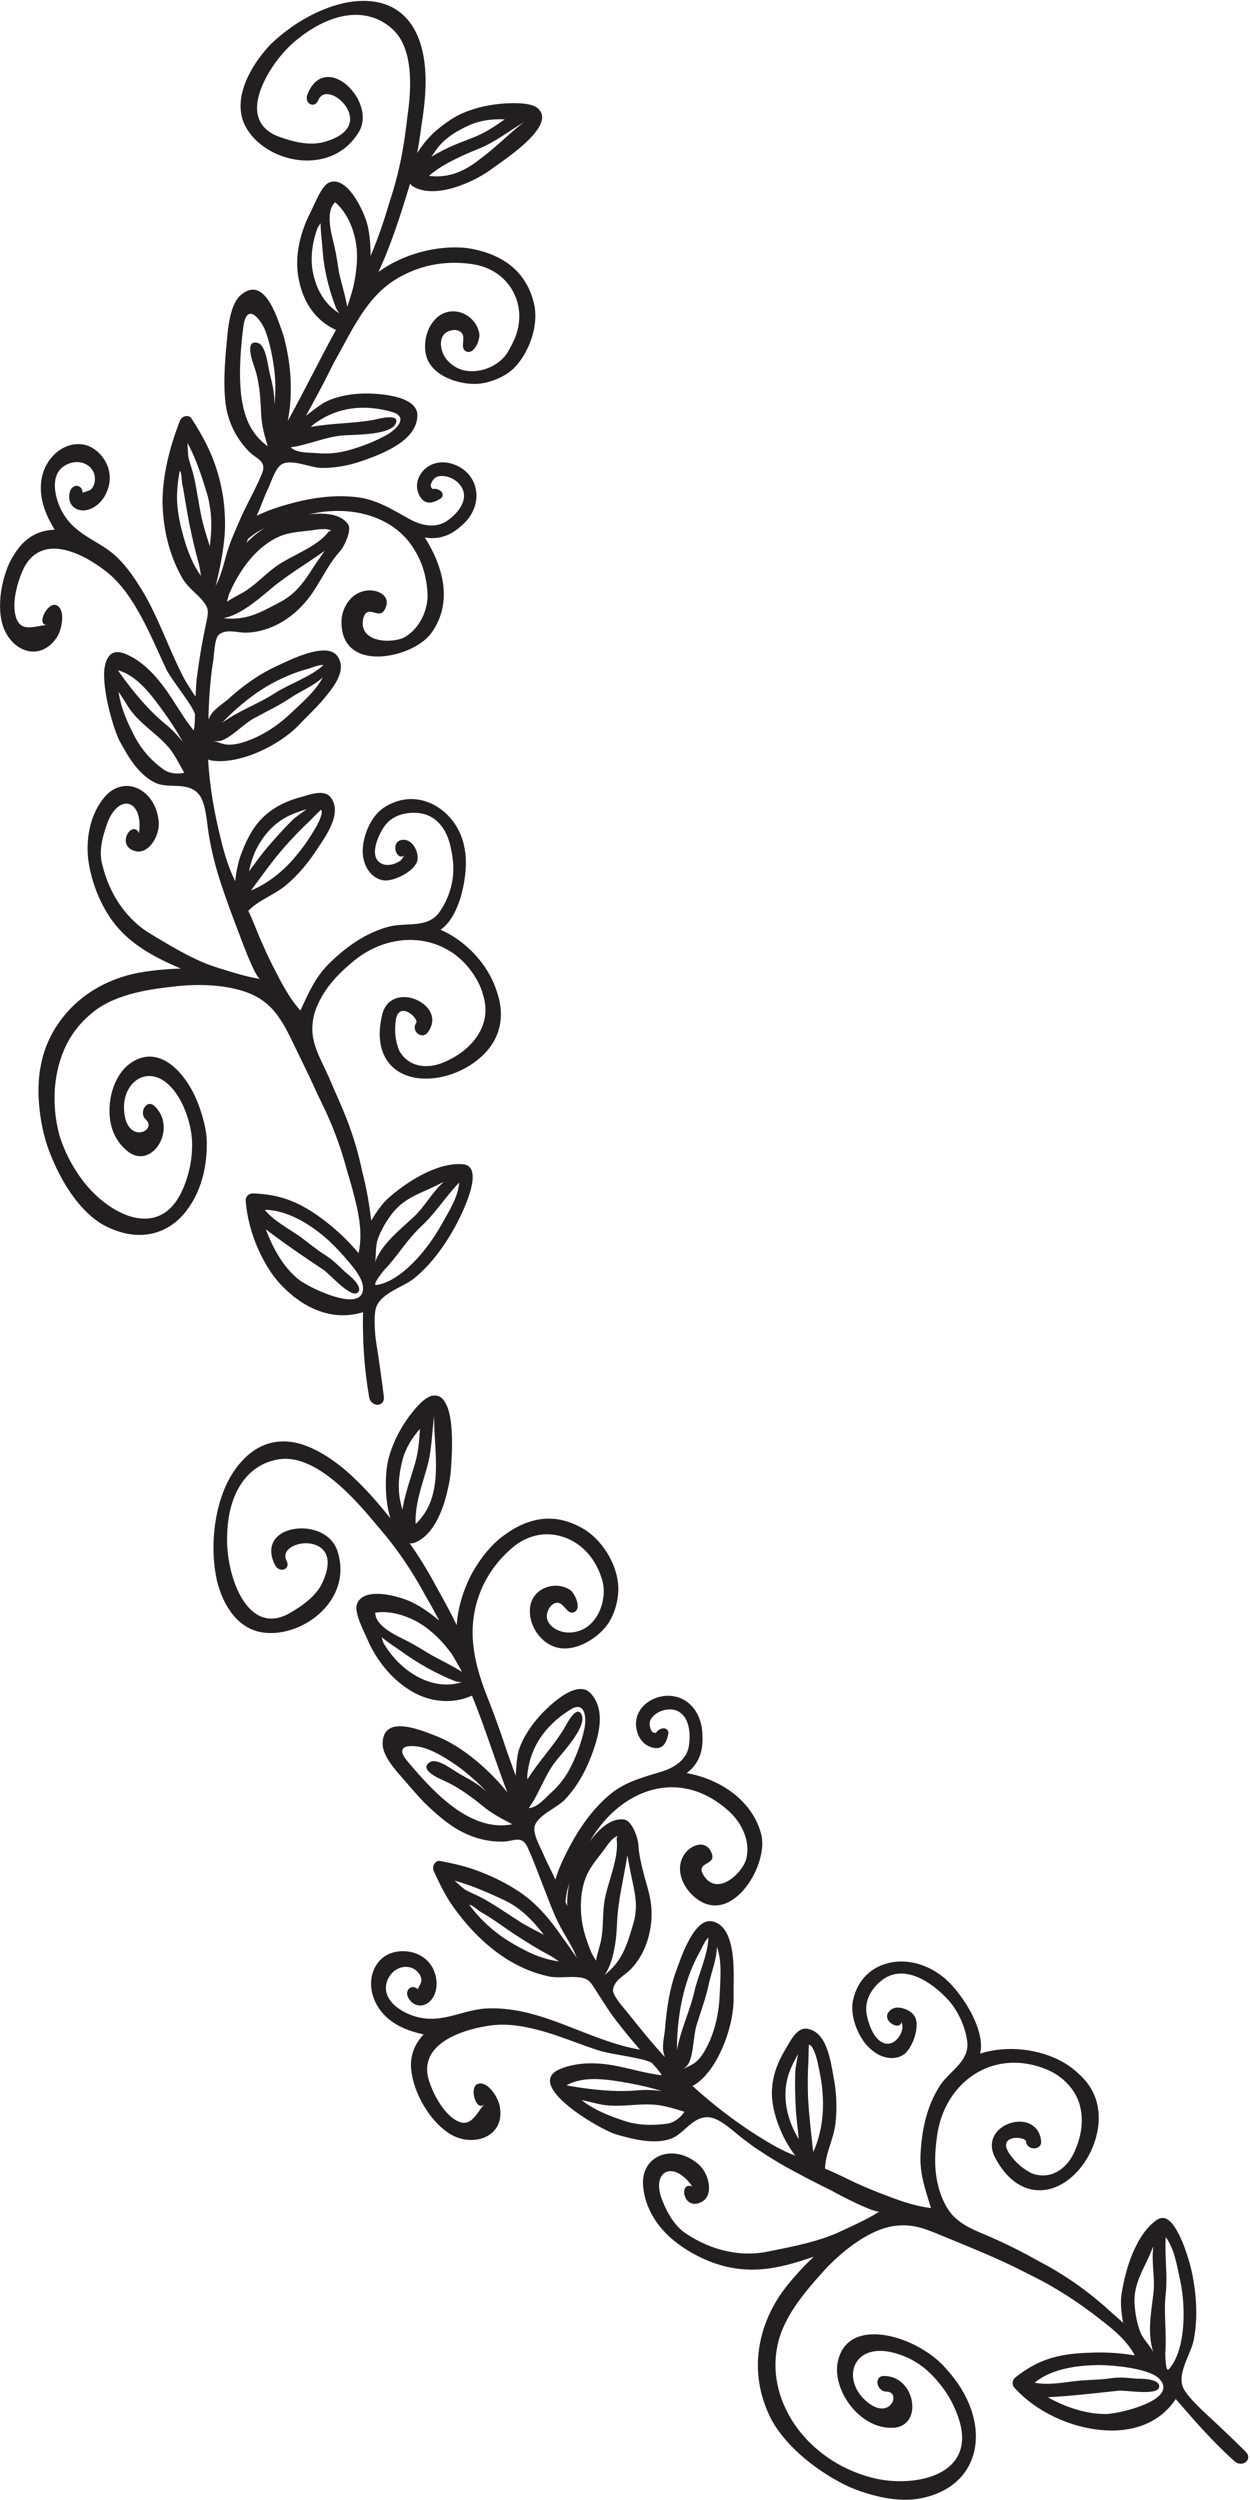 <?xml version="1.0" encoding="UTF-8" standalone="no"?>
<!DOCTYPE svg PUBLIC "-//W3C//DTD SVG 1.1//EN" "http://www.w3.org/Graphics/SVG/1.1/DTD/svg11.dtd">
<svg width="100%" height="100%" viewBox="0 0 457 914" version="1.1" xmlns="http://www.w3.org/2000/svg" xmlns:xlink="http://www.w3.org/1999/xlink" xml:space="preserve" xmlns:serif="http://www.serif.com/" style="fill-rule:evenodd;clip-rule:evenodd;stroke-linejoin:round;stroke-miterlimit:1.414;">
    <g transform="matrix(1,0,0,1,-214.946,-3914.21)">
        <g transform="matrix(4.167,0,0,4.167,0,0)">
            <g transform="matrix(1,0,0,1,153.653,1071.58)">
                <path d="M0,77.257C0.018,76.997 -0.098,76.723 -0.388,76.434C-1.303,75.528 -4.433,75.264 -5.678,75.259C-7.677,75.288 -9.847,75.605 -11.292,76.804C-10.064,77.058 -8.642,76.758 -7.461,76.635C-6.518,76.549 -5.575,76.558 -4.649,76.422C-3.738,76.288 -3.191,76.39 -2.288,76.458C-2.333,76.457 -0.258,76.373 -0.369,77.18C-0.471,77.981 -3.296,77.444 -3.918,77.508C-5.959,77.72 -8.039,77.979 -10.142,78.082C-8.563,78.969 -6.733,79.572 -5.028,79.553C-4.101,79.548 -0.08,78.663 0,77.257M-0.867,74.172C-1.455,72.459 -1.047,70.541 -0.866,68.9C-0.722,67.592 -1.073,66.176 -0.877,64.866C-0.915,64.929 -0.946,64.984 -0.959,65.017C-1.594,66.709 -2.668,68.007 -2.522,69.982C-2.462,70.782 -2.313,71.638 -2,72.419C-1.762,73.015 -1.019,73.728 -0.867,74.172M0.207,64.025C0.094,65.706 0.395,67.348 0.203,69.038C0.015,70.727 0.308,72.468 0.171,74.177C0.171,74.182 0.172,74.283 0.174,74.444C0.178,74.607 0.187,74.819 0.206,75.022C0.243,75.43 0.322,75.796 0.482,75.62C1.993,73.933 1.961,70.107 1.492,67.926C1.227,66.698 1.003,65.119 0.207,64.025M-30.722,56.566C-29.749,54.477 -29.663,51.916 -30.163,49.533C-30.309,48.827 -30.431,48.032 -30.808,47.388C-30.897,47.236 -30.997,47.165 -31.102,47.144C-31.13,47.625 -31.136,48.55 -31.144,48.66C-31.211,49.676 -31.205,50.711 -31.176,51.748C-31.096,53.339 -30.898,54.947 -30.722,56.566M-31.988,55.446C-32.059,54.656 -32.168,53.873 -32.231,53.079C-32.308,51.908 -32.335,50.705 -32.297,49.548C-32.281,49.116 -32.139,48.536 -32.048,47.984C-32.326,48.437 -32.556,48.942 -32.65,49.154C-33.542,51.144 -33.22,53.413 -31.988,55.446M-42.024,53.035C-42.8,52.791 -43.805,52.483 -44.601,52.42C-46.277,52.275 -47.9,52.745 -49.622,52.338C-50.106,52.224 -50.575,52.095 -51.041,52.015C-49.917,52.895 -48.572,53.416 -47.302,53.831C-46.091,54.245 -44.684,54.246 -43.513,54.076C-42.915,53.987 -42.31,53.509 -42.024,53.035M-46.155,51.156C-45.495,51.093 -44.752,51.115 -43.998,51.221C-44.957,50.927 -45.845,50.716 -46.853,50.532C-48.664,50.207 -50.843,49.831 -52.367,50.72L-52.236,50.743C-50.268,51.1 -48.012,51.332 -46.155,51.156M-41.675,48.834C-41.799,49.043 -42.008,49.211 -42.204,49.347L-42.244,49.376C-41.869,49.099 -41.376,48.979 -41.026,48.676C-40.484,48.212 -40.119,47.528 -39.824,46.865C-39.261,45.604 -38.976,44.162 -38.925,42.734C-38.878,41.429 -38.702,39.874 -39.172,38.56C-39.186,39.672 -39.671,40.821 -39.883,41.838C-40.141,43.067 -40.581,44.225 -40.951,45.419C-41.241,46.347 -41.214,48.048 -41.675,48.834M-42.666,47.616C-42.356,45.8 -41.541,44.233 -41.143,42.463C-40.83,41.082 -39.969,39.301 -39.918,37.766C-40.216,37.985 -40.5,38.694 -40.633,38.931C-41.908,41.156 -42.546,43.913 -42.658,46.664C-42.672,47.005 -42.675,47.31 -42.666,47.616M-49.018,41.032C-47.469,39.783 -47.1,38.523 -46.515,36.566C-46.291,35.818 -46.243,35.133 -46.302,34.448C-46.365,33.767 -46.529,33.079 -46.691,32.3C-46.802,31.813 -46.903,31.155 -47.025,30.53C-47.34,32.553 -47.871,34.523 -47.935,36.593C-47.992,37.966 -48.225,39.905 -49.018,41.032M-49.785,39.774C-49.694,39.306 -49.551,38.859 -49.415,38.336C-49.092,37.112 -49.231,35.94 -49.058,34.687C-48.813,32.991 -47.743,30.839 -47.967,29.146C-47.982,29.027 -47.937,28.93 -47.87,28.855C-48.33,28.917 -48.854,29.749 -49.083,30.061C-49.69,30.886 -50.361,31.598 -50.725,32.618C-51.079,33.611 -51.171,34.716 -51.067,35.848C-50.969,36.984 -50.6,38.091 -50.142,39.159L-49.785,39.774ZM-52.306,34.979C-52.323,34.263 -52.252,33.573 -52.104,32.919C-52.295,33.501 -52.422,34.089 -52.452,34.652L-52.306,34.979ZM-55.369,39.173C-54.615,39.511 -53.793,39.741 -53.021,39.843C-53.335,39.627 -53.651,39.413 -53.991,39.233C-54.985,38.707 -55.913,38.116 -56.865,37.501C-57.855,36.854 -58.852,36.083 -59.887,35.508C-60.134,35.369 -60.652,34.853 -60.898,34.884C-59.955,36.147 -58.792,37.214 -57.51,38.019C-56.853,38.428 -56.124,38.838 -55.369,39.173M-61.032,33.67C-60.577,33.902 -60.101,34.089 -59.651,34.341C-58.55,34.959 -57.503,35.688 -56.444,36.368C-55.863,36.741 -55.106,37.108 -54.347,37.514C-55.308,36.277 -56.36,35.162 -57.809,34.483C-59.24,33.804 -60.733,33.156 -62.189,32.757C-62.189,32.757 -61.418,33.454 -61.253,33.551L-61.032,33.67ZM-57.121,27.812C-58.401,27.139 -58.902,26.863 -59.743,26.191C-60.854,25.28 -61.933,24.515 -63.174,23.96C-63.684,23.742 -65.348,22.975 -64.34,22.356C-63.688,21.959 -62.317,23.078 -61.682,23.427C-60.989,23.823 -60.282,24.174 -59.648,24.723C-59.563,24.795 -59.475,24.868 -59.387,24.944C-59.779,24.53 -60.186,24.132 -60.628,23.753C-61.067,23.371 -61.512,22.987 -62.031,22.636C-62.882,22.048 -63.725,21.52 -64.674,21.176C-65.62,20.836 -67.735,20.649 -66.292,22.312C-63.855,25.236 -60.686,28.504 -57.121,27.812M-55.795,23.88C-54.812,22.295 -53.521,20.966 -52.561,19.386C-52.378,19.072 -51.512,17.308 -51.055,18.164C-50.481,19.202 -52.838,21.655 -53.349,22.327C-54.28,23.534 -54.778,25.153 -55.681,26.398C-54.907,26.341 -54.242,25.515 -53.702,25.025C-53.018,24.407 -52.441,23.67 -52.017,22.828C-51.482,21.76 -51.054,20.628 -50.799,19.442C-50.605,18.495 -50.711,16.954 -51.993,17.732C-52.892,18.278 -53.722,18.983 -54.383,19.837C-55.03,20.684 -55.502,21.677 -55.704,22.812C-55.766,23.152 -55.844,23.569 -55.795,23.88M-61.205,15.215C-61.082,15.165 -62.343,12.99 -62.46,12.837C-63.053,12.013 -63.762,11.263 -64.551,10.651C-65.842,9.641 -67.697,9.001 -69.149,9.25C-69.125,10.525 -67.067,11.349 -66.232,11.79C-65.577,12.133 -64.959,12.522 -64.326,12.901C-63.586,13.341 -61.632,14.238 -60.995,14.867C-60.611,15.231 -61.443,15.511 -62.208,15.227C-63.81,14.595 -65.383,13.7 -66.868,12.634C-67.35,12.286 -68.009,11.881 -68.59,11.396C-68.507,11.67 -68.453,11.848 -68.45,11.854C-67.816,12.966 -66.938,13.905 -65.95,14.557C-64.472,15.534 -62.759,15.863 -61.205,15.215M-65.603,1.466C-63.037,-0.956 -63.997,-4.735 -63.986,-8.003C-64.179,-6.481 -64.179,-4.99 -64.601,-3.513C-65.056,-1.889 -65.676,-0.263 -65.603,1.466M-66.768,0.233C-66.531,-1.281 -65.941,-2.806 -65.606,-4.03C-65.345,-4.99 -65.282,-5.931 -65.226,-6.879C-65.911,-6.103 -66.482,-5.193 -66.752,-4.167C-67.069,-2.968 -67.224,-1.608 -66.897,-0.308C-66.874,-0.212 -66.826,-0.011 -66.768,0.233M6.244,83.696C4.348,82.011 2.711,80.11 1.084,78.239C-0.364,80.442 -2.862,81.229 -5.559,80.95C-8.246,80.671 -11.145,79.369 -13.052,77.264C-13.335,76.961 -13.231,76.536 -12.982,76.341C-11.051,74.814 -9.289,74.266 -6.614,74.182C-5.218,74.109 -3.863,74.186 -2.506,74.408C-3.376,72.793 -4.888,71.763 -6.33,70.641C-7.351,69.881 -8.416,69.167 -9.52,68.516C-10.611,67.851 -11.789,67.308 -12.907,66.731C-14.941,65.735 -17.068,64.88 -19.193,64.005C-20.72,63.378 -21.833,62.856 -23.448,63.034C-25.824,63.282 -28.39,65.44 -29.834,67.043C-31.435,68.823 -33.368,71.048 -33.863,73.584C-34.914,78.651 -30.991,83.978 -25.09,85.253C-23.294,85.61 -21.122,85.502 -19.6,84.706C-18.075,83.912 -17.198,82.438 -17.906,80.118C-18.255,78.978 -18.84,77.843 -19.643,76.88C-20.428,75.896 -21.404,75.046 -22.606,74.541C-27.164,72.605 -28.518,76.481 -25.934,78.538C-23.916,80.14 -22.989,77.593 -24.282,77.591C-25.18,77.583 -25.419,76.216 -24.525,76.216C-23.128,76.21 -22.265,77.299 -22.068,78.421C-21.875,79.54 -22.338,80.681 -23.698,80.762C-26.673,80.912 -29.138,77.364 -28.547,74.885C-28.061,72.804 -26.235,72.311 -24.271,72.662C-22.303,73.017 -20.188,74.222 -19.006,75.642C-16.982,77.88 -16.172,80.394 -16.533,82.52C-16.896,84.641 -18.439,86.369 -21.238,86.944C-22.27,87.153 -23.459,87.108 -24.704,86.854C-25.939,86.587 -27.272,86.165 -28.474,85.487C-30.908,84.173 -33.138,82.239 -34.31,80.19C-36.449,76.191 -35.631,72.141 -33.67,69.184C-33.107,68.331 -32.035,67.045 -30.677,65.753C-31.871,66.167 -33.102,66.547 -34.376,66.753C-35.633,66.944 -36.921,66.948 -38.256,66.646C-39.903,66.273 -41.719,65.398 -43.162,64.155C-44.598,62.91 -45.567,61.214 -45.657,59.374C-45.759,56.812 -42.942,55.784 -40.789,57.64C-39.823,58.478 -39.443,60.35 -40.476,60.927C-42.119,61.843 -42.591,59.111 -41.33,59.586C-43.029,57.18 -45.012,58.265 -43.944,60.861C-43.504,61.937 -42.887,63.072 -41.846,63.744C-39.57,65.263 -36.977,65.782 -34.688,65.299C-32.612,64.882 -30.204,64.427 -28.318,63.53C-27.534,63.159 -25.946,62.473 -24.888,61.769C-25.241,62.005 -28.559,60.278 -29.06,59.981C-30.375,59.333 -31.69,58.656 -32.995,57.938C-33.648,57.577 -34.296,57.181 -34.936,56.771L-35.892,56.142C-36.196,55.917 -36.501,55.692 -36.803,55.469C-37.617,54.861 -38.846,53.606 -39.865,53.521C-41.291,53.398 -42.017,54.949 -43.18,55.392C-44.588,55.922 -46.498,55.475 -48.061,55.003C-49.458,54.585 -56.247,50.637 -52.904,49.275C-51.452,48.682 -49.762,48.68 -48.109,48.99C-46.762,49.244 -45.293,49.697 -44.004,49.829C-44.238,49.434 -44.583,49.076 -44.907,48.723C-45.804,48.271 -48.52,48.005 -49.585,47.641C-51.085,47.161 -52.631,46.508 -54.209,46.04C-55.784,45.571 -57.374,45.274 -58.86,45.442C-60.958,45.695 -65.476,46.858 -64.444,50.261C-64.113,51.345 -63.349,52.813 -62.417,53.54C-60.831,54.778 -60.349,53.239 -59.563,52.353C-60.266,53.149 -60.961,50.885 -60.156,50.592C-59.294,50.275 -58.343,51.792 -58.223,52.566C-57.705,55.254 -60.621,56.269 -62.698,54.915C-64.43,53.77 -65.746,51.393 -65.982,49.456C-66.143,48.134 -65.688,47.079 -64.899,46.247C-66.036,46.007 -67.419,45.537 -68.362,44.533C-69.995,42.793 -69.805,40.435 -68.335,39.408C-67.05,38.511 -64.351,38.826 -63.83,41.185C-63.634,42.068 -63.882,43.032 -64.508,43.478C-65.008,43.834 -65.728,43.839 -66.206,43.11C-66.659,42.421 -65.978,41.74 -65.382,42.306C-65.476,42.219 -65.101,41.838 -65.1,41.515C-65.1,40.983 -65.581,40.501 -66.061,40.375C-67.059,40.113 -67.969,40.86 -68.172,41.814C-68.47,43.214 -67.022,44.198 -65.89,44.591C-63.341,45.479 -61.545,44.009 -59.16,43.963C-54.408,43.844 -50.544,46.777 -45.922,47.586C-46.573,46.834 -47.216,46.055 -47.846,45.246C-48.486,44.447 -49.037,43.556 -49.615,42.664C-50.358,41.487 -50.43,41.267 -51.659,41.216C-52.412,41.185 -53.22,41.324 -53.99,41.145C-56.289,40.634 -58.233,39.429 -59.922,37.827C-60.765,37.025 -61.539,36.12 -62.24,35.14C-62.955,34.167 -63.497,33.052 -64.013,31.918C-64.203,31.489 -63.878,30.955 -63.468,31.032C-62.212,31.258 -61.08,31.537 -59.976,31.961C-58.881,32.392 -57.735,32.92 -56.555,33.705C-55.499,34.396 -54.605,35.283 -53.808,36.271C-53.408,36.764 -53.038,37.285 -52.673,37.812C-52.291,38.326 -51.926,38.853 -51.569,39.377C-51.476,39.514 -51.445,39.647 -51.445,39.766C-51.442,39.223 -52.373,37.759 -52.657,37.258C-53.363,36.041 -53.705,35.028 -54.225,33.72C-54.728,32.457 -55.191,31.127 -55.754,29.903C-56.241,28.71 -56.996,29.312 -57.904,29.331C-59.582,29.372 -61.223,28.847 -62.754,27.72C-63.486,27.178 -64.202,26.545 -64.882,25.87C-65.535,25.179 -66.164,24.45 -66.772,23.742C-67.415,23 -68.503,21.803 -68.5,20.749C-68.485,18.109 -65.137,19.542 -63.654,20.128C-61.606,20.95 -59.208,22.932 -57.557,25.015C-58.647,22.187 -59.534,19.27 -60.66,16.527C-61.529,16.915 -62.436,17.056 -63.341,16.982C-64.25,16.912 -65.151,16.625 -65.963,16.137C-67.607,15.178 -69.041,13.495 -69.886,11.471C-70.196,10.792 -70.985,9.247 -70.767,8.539C-70.242,6.861 -66.875,7.796 -65.698,8.443C-64.979,8.825 -64.239,9.345 -63.538,9.943C-63.917,9.202 -64.322,8.475 -64.744,7.759C-65.136,7.028 -65.552,6.312 -65.997,5.609C-66.884,4.204 -67.884,2.855 -69.021,1.563C-70.993,-0.832 -74.404,-4.676 -77.552,-4.218C-80.603,-3.761 -82.114,-0.89 -82.141,2.577C-82.26,5.931 -80.384,11.483 -76.589,9.25C-75.579,8.664 -74.324,7.794 -73.785,6.614C-72.687,4.242 -73.744,3.333 -74.898,3.175C-76.063,3.028 -77.418,3.707 -76.932,4.679C-76.527,5.424 -77.517,5.824 -77.926,5.095C-78.873,3.243 -77.735,2.142 -76.26,1.903C-75.521,1.782 -74.699,1.871 -74.005,2.181C-73.317,2.494 -72.75,3.025 -72.481,3.784C-70.989,8.227 -75.774,11.665 -79.281,10.937C-81.181,10.533 -82.483,8.725 -83.042,6.41C-83.559,4.075 -83.402,1.288 -82.608,-1.001C-82.226,-2.142 -81.626,-3.185 -80.905,-3.993C-80.183,-4.802 -79.323,-5.382 -78.346,-5.636C-77.369,-5.89 -76.273,-5.821 -75.079,-5.343C-73.894,-4.858 -72.514,-4 -71.077,-2.635C-69.866,-1.5 -68.808,-0.279 -67.815,0.981C-68.369,-0.764 -68.272,-3.102 -68.007,-4.169C-67.727,-5.292 -67.239,-6.352 -66.649,-7.278C-66.221,-7.982 -65.022,-9.606 -64.186,-9.777C-63.614,-9.896 -63.234,-9.631 -62.984,-9.148C-62.709,-8.673 -62.559,-7.982 -62.483,-7.237C-62.33,-5.75 -62.463,-4.035 -62.493,-3.474C-62.523,-2.916 -62.618,-2.268 -62.778,-1.597C-62.929,-0.928 -63.113,-0.249 -63.382,0.395C-63.91,1.677 -64.699,2.786 -65.789,3.139C-65.912,3.179 -66.026,3.172 -66.134,3.146C-65.336,4.275 -64.614,5.448 -63.953,6.661C-63.293,7.875 -62.595,9.079 -62.002,10.341C-61.894,8.764 -61.398,7.192 -60.683,5.838C-59.933,4.467 -58.98,3.32 -58.026,2.589C-55.914,0.973 -53.623,0.407 -51.152,1.738C-49.305,2.684 -47.837,5.028 -47.821,7.115C-47.808,8.236 -48.196,9.537 -48.855,10.398C-49.841,11.686 -52.068,12.992 -53.768,12.088C-55.012,11.462 -55.815,9.905 -55.524,8.552C-55.195,7.068 -53.394,6.436 -52.096,7.217C-51.607,7.513 -50.94,9.044 -51.804,9.239C-52.286,9.349 -52.592,8.475 -53.059,8.391C-53.692,8.277 -54.191,9.149 -54.08,9.736C-54.013,10.09 -53.769,10.381 -53.469,10.595C-53.156,10.803 -52.783,10.929 -52.475,10.968C-51.768,11.061 -51.032,10.854 -50.489,10.439C-49.932,10.013 -49.519,9.37 -49.303,8.663C-49.081,7.951 -49.018,7.155 -49.223,6.438C-49.764,4.501 -51.024,3.183 -52.528,2.643C-54.029,2.105 -55.717,2.317 -57.211,3.627C-58.717,4.947 -59.808,6.612 -60.322,8.648C-61.043,11.589 -60.285,14.274 -59.101,17.18C-58.834,17.87 -58.577,18.567 -58.327,19.267C-58.074,19.98 -57.83,20.696 -57.593,21.418L-56.827,23.549C-56.783,22.918 -56.748,22.295 -56.661,21.778C-56.492,20.696 -55.64,19.381 -54.968,18.591C-54.234,17.72 -51.557,14.953 -50.256,16.308C-49.505,17.122 -49.339,18.207 -49.5,19.337C-49.653,20.458 -50.088,21.592 -50.424,22.389C-50.934,23.599 -51.649,24.755 -52.537,25.677C-53.186,26.353 -54.829,26.99 -55.143,27.924C-55.368,28.583 -54.705,29.734 -54.421,30.374C-54.101,31.155 -53.683,31.892 -53.344,32.667C-53.036,31.622 -52.551,30.644 -52.171,29.915C-51.236,28.129 -50.086,26.481 -48.571,25.208C-47.216,24.073 -45.673,23.704 -43.997,23.182C-42.854,22.827 -41.748,22.104 -41.611,20.812C-41.494,19.921 -41.564,18.653 -42.354,18.04C-42.994,17.546 -43.969,17.703 -44.556,18.15C-44.842,18.366 -45.122,18.697 -45.066,19.108C-45.012,19.524 -44.871,19.837 -44.516,19.788C-44.383,19.583 -44.197,19.442 -43.916,19.396C-43.646,19.35 -43.374,19.564 -43.432,19.868C-43.574,20.618 -43.905,21.337 -44.844,21.079C-45.671,20.849 -46.141,20.148 -46.25,19.292C-46.466,17.611 -44.845,16.482 -43.343,16.538C-41.532,16.611 -40.447,18.227 -40.441,20.005C-40.415,20.702 -40.369,22.255 -41.829,23.321C-38.786,23.859 -35.965,25.822 -35.256,28.801C-34.671,31.566 -38.028,36.953 -41.193,34.146C-42.329,33.138 -42.844,31.563 -41.97,30.369C-41.396,29.584 -40.035,29.087 -39.601,30.442C-39.284,31.419 -41.05,31.115 -40.355,32.26C-39.156,34.236 -36.937,32.084 -36.607,30.879C-36.191,29.355 -36.979,27.663 -38.162,26.626C-42.457,22.778 -47.533,24.738 -50.164,29.056C-50.216,29.143 -50.273,29.236 -50.331,29.332C-49.522,28.218 -48.471,27.249 -47.331,27.392C-46.597,27.482 -46.09,29.045 -46.061,29.604C-46.009,30.578 -45.747,31.546 -45.497,32.518C-45.216,33.466 -44.941,34.415 -44.906,35.394C-44.836,37.314 -45.49,39.262 -46.742,40.546C-47.23,41.048 -48.221,41.507 -48.284,42.35C-48.315,42.846 -47.383,43.882 -47.039,44.298C-46.137,45.443 -44.739,47.161 -43.733,48.239C-43.777,48.111 -43.821,47.986 -43.848,47.874C-44.004,47.216 -43.772,46.378 -43.72,45.731C-43.579,43.946 -43.314,42.183 -42.712,40.586C-42.338,39.573 -41.187,36.01 -39.593,36.325C-38.432,36.56 -37.974,37.833 -37.793,39.244C-37.62,40.659 -37.729,42.219 -37.708,42.927C-37.669,44.236 -38.018,45.842 -38.63,47.293C-39.229,48.733 -40.086,50.012 -41.138,50.681C-41.196,50.716 -41.259,50.742 -41.324,50.762C-39.54,52.378 -37.639,53.855 -35.613,55.137C-34.577,55.784 -33.416,56.472 -32.301,56.888C-32.738,56.288 -33.128,55.672 -33.428,55.005C-33.972,53.853 -34.367,52.519 -34.348,51.29C-34.309,49.821 -33.809,48.611 -33.09,47.437C-32.744,46.868 -32.161,45.599 -31.241,45.753C-29.532,46.03 -29.198,48.538 -28.955,49.888C-28.675,51.287 -28.605,52.733 -28.777,54.121C-28.944,55.476 -29.647,56.66 -29.684,58.028C-28.89,58.352 -28.111,58.733 -27.335,59.114C-26.546,59.484 -25.738,59.834 -24.934,60.146C-23.367,60.745 -21.986,61.292 -20.389,61.483C-20.877,59.891 -21.372,58.525 -21.309,56.882C-21.224,54.709 -20.766,52.545 -19.608,50.748C-18.77,49.447 -16.956,48.606 -17.216,46.817C-17.4,45.536 -17.976,44.265 -18.823,43.279C-20.302,41.648 -22.853,39.893 -24.853,41.622C-25.574,42.249 -26.136,43.136 -26.065,44.182C-26.038,44.61 -25.857,45.346 -25.539,45.975C-25.221,46.603 -24.726,47.088 -24.152,47.065C-23.452,47.032 -22.961,46.262 -22.884,45.635C-22.874,45.56 -22.923,45.35 -22.976,45.137C-23.071,46.044 -24.976,44.96 -23.929,44.101C-23.623,43.85 -23.183,43.851 -22.765,43.986C-22.343,44.114 -21.955,44.389 -21.785,44.722C-21.335,45.61 -22.052,47.554 -22.809,48.037C-23.503,48.476 -24.405,48.386 -25.144,47.936C-25.509,47.714 -25.85,47.41 -26.15,47.058C-26.437,46.693 -26.679,46.27 -26.868,45.833C-27.245,44.954 -27.399,44.002 -27.221,43.216C-26.798,41.347 -25.517,40.288 -24.011,39.961C-22.498,39.632 -20.79,40.054 -19.383,41.165C-17.97,42.214 -15.534,45.709 -16.078,47.936C-13.731,47.173 -10.822,47.499 -8.719,48.733C-8.189,49.038 -7.721,49.415 -7.298,49.824C-6.869,50.226 -6.508,50.685 -6.237,51.2C-5.693,52.232 -5.502,53.487 -5.828,54.958C-6.304,57.106 -7.785,59.017 -9.545,59.678C-11.29,60.332 -13.374,59.759 -14.802,56.984C-15.524,55.493 -14.559,54.382 -13.4,54.024C-12.82,53.845 -12.193,53.854 -11.697,54.106C-11.199,54.355 -10.803,54.816 -10.726,55.596C-10.637,56.437 -11.946,56.482 -12.051,55.646C-12.127,55.134 -14.738,55.036 -13.435,56.815C-12.934,57.52 -12.293,58.068 -11.516,58.452C-9.902,59.022 -8.571,58.079 -7.912,56.772C-7.196,55.355 -6.959,53.787 -7.34,52.434C-7.53,51.755 -7.882,51.136 -8.398,50.597C-8.898,50.04 -9.573,49.575 -10.45,49.238C-15.043,47.495 -19.186,50.463 -19.848,55.105C-20.108,56.938 -20.167,58.849 -19.356,60.715C-19.111,61.277 -18.829,61.73 -18.507,62.099C-18.173,62.456 -17.805,62.736 -17.405,62.978C-16.607,63.459 -15.685,63.782 -14.662,64.247C-13.393,64.818 -12.163,65.45 -10.955,66.13C-9.477,66.9 -8.152,67.745 -6.935,68.659C-6.326,69.113 -5.744,69.588 -5.184,70.074C-4.907,70.324 -4.631,70.57 -4.357,70.819L-3.53,71.545C-3.721,70.572 -3.768,69.669 -3.676,69.081C-3.356,66.915 -2.449,63.881 -0.636,62.562C0.25,61.909 0.927,62.87 1.48,64.029C2.03,65.191 2.398,66.633 2.488,67.048C2.909,68.992 3.047,71.154 2.657,73.086C2.405,74.358 1.055,76.153 1.833,77.433C2.464,78.455 3.914,79.675 4.82,80.541C5.624,81.308 6.432,82.074 7.221,82.862C7.888,83.533 6.933,84.311 6.244,83.696" style="fill:rgb(35,31,32);fill-rule:nonzero;"/>
            </g>
        </g>
        <g transform="matrix(4.167,0,0,4.167,0,0)">
            <g transform="matrix(1,0,0,1,83.211,948.944)">
                <path d="M0,104.082C0.176,103.895 0.258,103.614 0.21,103.211C0.134,102.574 -0.476,101.723 -1.19,100.922C-1.863,100.114 -2.635,99.355 -3.1,98.958C-4.587,97.69 -6.518,96.551 -8.402,96.535C-7.599,97.518 -6.285,98.195 -5.335,98.866C-4.572,99.409 -3.872,100.021 -3.091,100.51C-2.332,100.994 -1.97,101.415 -1.296,102.036C-1.331,102.006 0.352,103.246 -0.241,103.793C-0.822,104.343 -2.707,102.157 -3.235,101.811C-4.943,100.678 -6.629,99.525 -8.306,98.247C-7.666,99.945 -6.749,101.611 -5.39,102.674C-4.657,103.264 -0.943,105.114 0,104.082M1.348,100.227C1.338,100.607 1.332,100.967 1.253,101.184C1.548,100.352 2.105,99.628 2.739,98.971C3.368,98.316 4.062,97.73 4.67,97.162C5.632,96.261 6.32,94.961 7.28,94.105C7.21,94.13 7.152,94.152 7.121,94.168C5.551,95.041 3.917,95.338 2.723,96.937C2.24,97.585 1.791,98.335 1.511,99.129C1.405,99.434 1.373,99.84 1.348,100.227M8.66,94.148C7.503,95.338 6.62,96.779 5.374,97.945C4.754,98.528 4.192,99.204 3.679,99.877C3.165,100.549 2.655,101.229 2.065,101.838C2.062,101.84 1.999,101.919 1.9,102.043C1.802,102.168 1.674,102.337 1.561,102.504C1.336,102.838 1.168,103.167 1.404,103.134C2.527,102.967 3.679,102.137 4.679,101.119C5.686,100.098 6.502,98.898 7.065,97.91C7.666,96.813 8.567,95.469 8.66,94.148M-9.614,68.526C-8.558,68.089 -7.566,67.416 -6.693,66.598C-6.257,66.188 -5.85,65.743 -5.479,65.269C-5.099,64.799 -4.727,64.302 -4.411,63.787C-4.035,63.177 -3.582,62.524 -3.417,61.807C-3.378,61.638 -3.402,61.519 -3.465,61.432C-3.814,61.759 -4.451,62.418 -4.531,62.493C-5.274,63.18 -5.974,63.931 -6.664,64.704C-7.729,65.911 -8.639,67.219 -9.614,68.526M-8.446,63.774C-8.768,64.206 -9.051,64.684 -9.283,65.2C-9.495,65.715 -9.662,66.268 -9.789,66.849C-9.303,66.221 -8.867,65.575 -8.355,64.956C-7.586,64.049 -6.803,63.16 -5.98,62.352C-5.673,62.049 -5.173,61.729 -4.73,61.393C-5.243,61.528 -5.755,61.738 -5.969,61.826C-6.98,62.243 -7.8,62.914 -8.446,63.774M-15.463,58.189C-15.887,57.47 -16.322,56.545 -16.852,55.941C-17.962,54.659 -19.46,53.857 -20.423,52.338C-20.694,51.912 -20.943,51.484 -21.225,51.095C-21.021,52.536 -20.41,53.874 -19.778,55.073C-19.159,56.232 -18.258,57.215 -17.263,57.911C-16.764,58.263 -15.997,58.335 -15.463,58.189M-17.103,53.929C-16.581,54.349 -16.059,54.885 -15.587,55.489C-16.078,54.605 -16.574,53.826 -17.177,52.981C-18.258,51.47 -19.58,49.645 -21.28,49.203L-21.208,49.312C-20.035,50.979 -18.566,52.75 -17.103,53.929M-12.26,55.384C-12.494,55.448 -12.76,55.424 -12.996,55.386L-13.045,55.379C-12.583,55.439 -12.143,55.696 -11.682,55.723C-10.97,55.765 -10.232,55.525 -9.564,55.254C-8.285,54.737 -7.086,53.906 -6.066,52.927C-5.13,52.034 -3.965,51.056 -3.301,49.818C-4.126,50.581 -5.305,51.052 -6.144,51.624C-7.176,52.318 -8.292,52.835 -9.381,53.433C-10.23,53.894 -11.384,55.138 -12.26,55.384M-12.137,53.813C-10.66,52.722 -8.992,52.172 -7.485,51.191C-6.32,50.428 -4.366,49.783 -3.251,48.746C-3.619,48.691 -4.309,48.99 -4.58,49.063C-5.832,49.398 -7.071,49.937 -8.259,50.633C-9.402,51.331 -10.486,52.187 -11.475,53.133C-11.72,53.369 -11.933,53.587 -12.137,53.813M-12.041,44.627C-10.057,44.845 -8.935,44.212 -7.132,43.259C-5.718,42.534 -4.986,41.501 -4.147,40.183C-3.882,39.766 -3.495,39.242 -3.145,38.723C-4.777,39.891 -6.525,40.884 -8.122,42.273C-9.206,43.18 -10.677,44.394 -12.041,44.627M-11.71,43.187C-11.328,42.918 -10.901,42.706 -10.419,42.437C-9.301,41.808 -8.509,40.9 -7.496,40.148C-6.132,39.14 -3.867,38.418 -2.841,37.093C-2.77,36.999 -2.663,36.968 -2.564,36.963C-2.921,36.679 -3.896,36.867 -4.271,36.92C-5.277,37.052 -6.251,37.061 -7.223,37.51C-9.115,38.375 -10.59,40.339 -11.523,42.498C-11.602,42.725 -11.654,42.955 -11.71,43.187M-9.999,38.016C-9.507,37.501 -8.972,37.07 -8.408,36.721C-8.953,36.988 -9.455,37.308 -9.872,37.681L-9.999,38.016ZM-13.994,40.92C-14.047,40.544 -14.105,40.166 -14.203,39.795C-14.493,38.708 -14.76,37.611 -14.989,36.481C-15.11,35.891 -15.21,35.277 -15.32,34.666C-15.433,34.054 -15.5,33.453 -15.64,32.873C-15.703,32.596 -15.664,31.856 -15.855,31.699C-16.009,32.483 -16.09,33.276 -16.1,34.058C-16.083,34.846 -15.974,35.627 -15.808,36.378C-15.462,37.919 -14.909,39.669 -13.994,40.92M-15.034,30.753C-14.902,31.25 -14.723,31.727 -14.608,32.231C-14.329,33.464 -14.188,34.729 -13.895,35.987C-13.748,36.677 -13.472,37.485 -13.223,38.323C-13.126,37.537 -13.067,36.756 -13.1,35.98C-13.116,35.592 -13.156,35.203 -13.225,34.817C-13.277,34.436 -13.355,34.056 -13.473,33.672C-13.938,32.16 -14.427,30.624 -15.177,29.259C-15.177,29.259 -15.137,30.32 -15.094,30.508L-15.034,30.753ZM-10.484,24.915C-10.382,25.858 -10.175,26.748 -9.813,27.534C-9.441,28.322 -8.875,29.016 -8.135,29.555C-8.563,28.143 -8.675,27.591 -8.725,26.516C-8.792,25.08 -8.881,23.78 -9.356,22.462C-9.55,21.932 -10.133,20.151 -9,20.484C-8.269,20.702 -8.135,22.498 -7.951,23.212C-7.748,24.005 -7.568,24.754 -7.553,25.594C-7.551,25.705 -7.547,25.82 -7.544,25.934C-7.444,24.802 -7.426,23.664 -7.622,22.408C-7.777,21.369 -7.996,20.367 -8.337,19.438C-8.698,18.507 -9.942,16.796 -10.269,18.995C-10.517,20.909 -10.677,23.031 -10.484,24.915M-4.35,27.851C-2.501,27.504 -0.64,27.562 1.188,27.221C1.553,27.148 3.435,26.618 3.11,27.515C2.716,28.607 -0.702,28.518 -1.549,28.595C-3.081,28.72 -4.64,29.44 -6.129,29.639C-5.551,30.168 -4.502,30.089 -3.778,30.15C-2.857,30.23 -1.959,30.145 -1.037,29.893C0.124,29.57 1.262,29.132 2.323,28.537C3.174,28.058 4.236,26.972 2.782,26.541C0.763,25.945 -1.506,25.979 -3.484,27.201C-3.781,27.385 -4.147,27.604 -4.35,27.851M-1.511,18.067C-1.361,18.141 -0.659,15.726 -0.623,15.536C-0.414,14.541 -0.267,13.535 -0.314,12.541C-0.378,10.912 -1.065,9.099 -2.229,8.138C-3.151,9.01 -2.492,11.094 -2.283,12.015C-2.121,12.732 -2.021,13.448 -1.903,14.173C-1.771,15.012 -1.058,17.109 -1.109,17.996C-1.134,18.521 -1.892,18.086 -2.18,17.327C-2.806,15.695 -3.241,13.891 -3.344,12.086C-3.388,11.495 -3.5,10.73 -3.501,9.973C-3.659,10.216 -3.762,10.374 -3.766,10.38C-4.207,11.591 -4.39,12.859 -4.216,14.043C-3.933,15.827 -3.008,17.344 -1.511,18.067M8.126,4.447C7.384,4.822 6.662,5.255 6.004,5.822C7.791,6.053 9.204,5.364 10.469,4.359C11.807,3.395 13.026,2.12 14.307,1.13C13.003,1.913 11.839,2.834 10.419,3.424C9.622,3.743 8.869,4.069 8.126,4.447M6.216,4.151C6.85,3.75 7.545,3.415 8.219,3.116C8.919,2.83 9.606,2.583 10.188,2.332C11.104,1.938 11.879,1.406 12.653,0.865C11.617,0.814 10.547,0.938 9.573,1.367C8.439,1.87 7.247,2.584 6.53,3.698C6.473,3.78 6.357,3.946 6.216,4.151M0.761,112.975C0.326,110.488 0.174,108.016 0.219,105.518C-2.274,106.298 -4.736,105.336 -6.683,103.411C-7.684,102.458 -8.418,101.235 -9.008,99.916C-9.585,98.596 -9.961,97.164 -10.073,95.754C-10.105,95.341 -9.753,95.085 -9.436,95.097C-6.966,95.181 -5.223,95.889 -3.095,97.529C-2.001,98.372 -1.039,99.297 -0.17,100.334C0.223,98.541 -0.171,96.777 -0.63,95.024C-0.786,94.414 -0.976,93.807 -1.151,93.199C-1.313,92.589 -1.492,91.981 -1.687,91.379C-2.08,90.176 -2.541,88.993 -3.075,87.847L-3.811,86.312L-4.519,84.776C-5.016,83.752 -5.512,82.729 -6.006,81.711C-6.364,80.975 -6.689,80.328 -7.094,79.749C-7.479,79.166 -7.927,78.653 -8.579,78.181C-10.503,76.791 -13.854,76.677 -16,76.906C-18.379,77.164 -21.306,77.53 -23.37,79.118C-24.387,79.907 -25.238,80.92 -25.809,82.069C-26.369,83.217 -26.706,84.508 -26.81,85.864C-26.913,87.218 -26.783,88.633 -26.41,90.018C-25.982,91.394 -25.298,92.738 -24.375,93.963C-23.259,95.441 -21.556,96.804 -19.893,97.196C-18.199,97.586 -16.611,97.026 -15.608,94.772C-15.119,93.664 -14.81,92.408 -14.777,91.14C-14.726,89.869 -15.029,88.599 -15.556,87.409C-17.669,82.901 -21.256,84.927 -20.69,88.245C-20.481,89.539 -19.715,89.836 -19.198,89.718C-18.663,89.597 -18.349,89.059 -18.828,88.623C-19.494,88.018 -18.765,86.812 -18.098,87.409C-17.076,88.342 -17.084,89.734 -17.636,90.718C-18.192,91.697 -19.292,92.269 -20.392,91.43C-20.997,90.969 -21.431,90.35 -21.71,89.657C-21.981,88.962 -22.053,88.187 -22.01,87.429C-21.912,85.908 -21.26,84.448 -20.217,83.697C-18.471,82.442 -16.781,83.298 -15.549,84.871C-14.933,85.662 -14.431,86.636 -14.091,87.646C-13.749,88.655 -13.485,89.686 -13.484,90.612C-13.463,92.137 -13.716,93.512 -14.181,94.684C-14.414,95.27 -14.699,95.806 -15.031,96.283C-15.345,96.756 -15.708,97.171 -16.112,97.518C-17.732,98.909 -20.032,99.239 -22.59,97.845C-24.417,96.802 -26.043,94.521 -27.116,91.882C-27.678,90.569 -28.001,89.149 -28.154,87.766C-28.311,86.386 -28.287,85.04 -28.044,83.854C-27.624,81.609 -26.461,79.828 -25.082,78.523C-23.687,77.216 -22.001,76.37 -20.28,75.92C-19.291,75.661 -17.632,75.421 -15.759,75.371C-18.083,74.379 -20.459,73.169 -21.983,70.875C-22.942,69.461 -23.689,67.547 -23.909,65.616C-24.074,63.684 -23.647,61.737 -22.446,60.311C-20.77,58.343 -18.013,59.567 -17.706,62.424C-17.568,63.713 -18.586,65.359 -19.74,65.073C-21.536,64.615 -20.036,62.257 -19.433,63.486C-19.03,60.529 -21.219,59.94 -22.213,62.614C-22.606,63.719 -22.984,65 -22.662,66.221C-22.016,68.936 -20.456,71.109 -18.443,72.309C-16.615,73.413 -14.511,74.7 -12.519,75.3C-11.689,75.55 -10.051,76.1 -8.795,76.281C-9.222,76.225 -10.499,72.722 -10.704,72.164C-11.234,70.802 -11.743,69.412 -12.216,67.994C-12.686,66.574 -13.081,65.067 -13.314,63.579C-13.493,62.573 -13.533,60.809 -14.22,60.041C-15.177,58.964 -16.766,59.594 -17.918,59.107C-18.617,58.809 -19.232,58.246 -19.778,57.573C-20.315,56.901 -20.739,56.121 -21.136,55.396C-21.495,54.736 -22.223,52.506 -22.435,50.576C-22.488,50.096 -22.509,49.634 -22.485,49.225C-22.443,48.818 -22.354,48.46 -22.211,48.187C-21.925,47.638 -21.419,47.424 -20.595,47.772C-19.153,48.38 -18.023,49.577 -17.019,50.976C-16.221,52.113 -15.473,53.477 -14.631,54.477C-14.527,54.024 -14.531,53.523 -14.522,53.043C-14.841,52.087 -16.675,49.969 -17.114,48.954C-18.421,46.149 -19.809,42.615 -22.114,40.696C-23.728,39.365 -27.673,36.887 -29.48,40.12C-30.005,41.158 -30.49,42.799 -30.336,44.016C-30.073,46.086 -28.652,45.3 -27.471,45.22C-28.529,45.296 -27.44,43.125 -26.661,43.498C-25.826,43.893 -26.209,45.692 -26.664,46.348C-28.29,48.688 -30.989,47.347 -31.5,44.827C-31.715,43.771 -31.64,42.562 -31.361,41.417C-31.223,40.845 -31.033,40.29 -30.804,39.778C-30.548,39.27 -30.256,38.803 -29.938,38.407C-29.069,37.325 -27.968,36.895 -26.827,36.871C-27.456,35.859 -28.096,34.495 -28.043,33.064C-28.019,31.825 -27.482,30.819 -26.758,30.17C-26.037,29.52 -25.124,29.23 -24.243,29.406C-23.475,29.559 -22.699,30.201 -22.29,31.05C-21.876,31.9 -21.86,32.95 -22.49,34C-22.979,34.78 -23.834,35.293 -24.591,35.153C-25.194,35.042 -25.703,34.514 -25.522,33.631C-25.35,32.798 -24.392,32.812 -24.375,33.662C-24.377,33.53 -23.845,33.531 -23.615,33.3C-23.25,32.915 -23.221,32.217 -23.442,31.775C-23.917,30.854 -25.089,30.711 -25.94,31.242C-27.221,32.018 -26.851,33.819 -26.35,34.938C-25.185,37.465 -22.876,37.72 -21.223,39.418C-20.384,40.261 -19.772,41.189 -19.16,42.183C-18.561,43.176 -18.058,44.224 -17.585,45.284C-17.111,46.346 -16.667,47.424 -16.183,48.472C-15.939,48.998 -15.696,49.516 -15.415,50.022C-15.121,50.531 -14.808,51.026 -14.471,51.507C-14.446,51.005 -14.417,50.5 -14.378,49.992C-14.308,49.488 -14.236,48.981 -14.166,48.469C-14.009,47.446 -13.823,46.411 -13.603,45.364C-13.315,43.992 -13.212,43.784 -14.054,42.866C-14.579,42.302 -15.221,41.824 -15.615,41.145C-16.77,39.139 -17.316,36.856 -17.371,34.478C-17.366,32.111 -16.762,29.671 -15.845,27.315C-15.669,26.871 -15.064,26.738 -14.833,27.099C-13.414,29.281 -12.485,31.237 -12.046,34.042C-11.882,35.279 -11.818,36.566 -11.967,37.836C-12.1,39.11 -12.369,40.385 -12.658,41.633C-12.697,41.796 -12.772,41.908 -12.862,41.995C-12.464,41.614 -11.995,39.923 -11.849,39.364C-11.492,37.998 -11.02,37.035 -10.467,35.741C-9.901,34.499 -9.191,33.255 -8.668,32.006C-8.159,30.821 -9.113,30.683 -9.759,30.031C-10.952,28.824 -11.751,27.234 -11.884,25.341C-12.041,23.519 -11.848,21.501 -11.66,19.607C-11.553,18.613 -11.318,17 -10.518,16.289C-8.487,14.527 -7.395,18.009 -6.866,19.495C-6.681,20.015 -6.563,20.591 -6.433,21.223C-6.303,21.856 -6.211,22.528 -6.16,23.216C-6.058,24.591 -6.12,26.025 -6.381,27.326C-4.894,24.645 -3.593,21.949 -2.152,19.337C-3.886,18.558 -4.965,17.002 -5.373,15.1C-5.829,13.184 -5.405,11.013 -4.396,9.039C-4.049,8.369 -3.44,6.723 -2.777,6.416C-1.202,5.701 0.345,8.926 0.642,10.246C0.813,11.037 0.893,11.932 0.886,12.846C1.539,11.319 2.07,9.749 2.537,8.151C3.061,6.582 3.473,4.961 3.751,3.268C3.883,2.495 4.004,1.587 4.113,0.643C4.25,-0.286 4.348,-1.266 4.352,-2.222C4.36,-4.13 4.003,-5.954 2.826,-7.034C0.562,-9.126 -2.629,-8.469 -5.41,-6.257C-6.781,-5.23 -8.174,-3.389 -8.787,-1.666C-9.392,0.066 -9.147,1.682 -7.066,2.416C-5.964,2.812 -4.483,3.205 -3.217,2.854C-0.674,2.158 -0.61,0.781 -1.255,-0.234C-1.902,-1.24 -3.279,-1.844 -3.702,-0.821C-4.028,-0.025 -4.968,-0.529 -4.657,-1.319C-3.881,-3.295 -2.312,-3.128 -1.186,-2.136C-0.061,-1.142 0.686,0.658 -0.178,2.031C-1.444,4.044 -3.497,4.666 -5.46,4.427C-7.411,4.187 -9.281,3.049 -10.104,1.456C-11.004,-0.274 -10.368,-2.463 -8.946,-4.439C-8.587,-4.93 -8.198,-5.418 -7.736,-5.862C-7.269,-6.303 -6.763,-6.719 -6.233,-7.102C-5.174,-7.867 -4.018,-8.497 -2.861,-8.922C-0.546,-9.776 1.762,-9.797 3.386,-8.587C5.013,-7.379 5.969,-4.949 5.65,-1.007C5.582,-0.185 5.479,0.622 5.346,1.415C5.244,2.228 5.124,3.033 4.972,3.823C5.456,3.053 6.095,2.274 6.832,1.687C7.559,1.093 8.279,0.632 8.783,0.4C9.84,-0.084 10.977,-0.364 12.069,-0.479C12.905,-0.574 14.853,-0.688 15.521,-0.137C16.43,0.605 15.722,1.726 14.66,2.755C13.602,3.784 12.173,4.731 11.726,5.062C10.026,6.385 6.536,7.931 4.588,6.739C4.478,6.672 4.41,6.579 4.363,6.48C3.559,9.097 2.744,11.74 1.576,14.255C4.144,12.37 7.682,11.755 10.005,12.271C12.571,12.829 14.521,14.23 15.198,16.923C15.705,18.888 14.809,21.369 13.405,22.751C12.614,23.477 11.347,24.001 10.273,24.068C8.649,24.165 6.19,23.38 5.752,21.547C5.445,20.246 5.953,18.592 7.159,17.942C8.512,17.245 10.161,18.184 10.421,19.637C10.543,20.192 9.906,21.681 9.178,21.167C8.773,20.879 9.188,20.08 8.931,19.678C8.583,19.129 7.623,19.324 7.277,19.791C6.86,20.357 7.104,21.281 7.451,21.782C7.848,22.361 8.491,22.768 9.163,22.902C10.543,23.171 12.184,22.496 12.929,21.272C13.171,20.856 13.383,20.445 13.555,20.037C13.721,19.625 13.83,19.214 13.886,18.804C13.999,17.988 13.901,17.186 13.616,16.459C13.044,15.009 11.73,13.844 9.799,13.563C7.859,13.282 5.854,13.504 3.966,14.427C1.166,15.741 -0.123,18.163 -1.624,20.922C-1.966,21.577 -2.358,22.214 -2.668,22.881C-3.341,24.222 -4.05,25.551 -4.789,26.875C-4.284,26.482 -3.792,26.093 -3.344,25.812C-2.406,25.217 -0.916,24.951 0.121,24.921C1.248,24.875 5.055,25.016 4.993,26.87C4.928,29.052 2,30.164 0.369,30.755C-0.841,31.2 -2.156,31.465 -3.427,31.446C-4.359,31.437 -5.955,30.672 -6.837,31.085C-7.455,31.376 -7.814,32.656 -8.12,33.295C-8.487,34.062 -8.754,34.868 -9.104,35.647C-8.117,35.148 -7.059,34.829 -6.258,34.604C-4.296,34.058 -2.29,33.776 -0.325,34.01C1.433,34.22 2.759,35.08 4.278,35.922C5.314,36.498 6.601,36.799 7.651,36.053C8.363,35.545 9.197,34.656 9.071,33.688C8.957,32.9 8.196,32.312 7.468,32.183C7.121,32.119 6.667,32.129 6.422,32.442C6.169,32.758 6.048,33.068 6.331,33.292C6.567,33.253 6.798,33.292 7.027,33.462C7.247,33.626 7.289,33.964 7.035,34.124C6.41,34.52 5.673,34.763 5.195,33.916C4.782,33.17 4.925,32.354 5.477,31.715C6.594,30.463 8.523,30.902 9.488,32.007C10.6,33.33 10.3,35.176 9.042,36.351C8.541,36.822 7.422,37.868 5.641,37.547C6.433,38.779 7.074,40.247 7.256,41.691C7.444,43.139 7.163,44.564 6.301,45.808C5.559,46.963 3.653,47.854 1.889,47.98C0.124,48.103 -1.493,47.424 -1.655,45.331C-1.681,44.957 -1.667,44.584 -1.58,44.236C-1.486,43.89 -1.341,43.563 -1.149,43.28C-0.767,42.71 -0.196,42.304 0.542,42.204C1.512,42.074 2.81,42.689 2.109,43.906C1.604,44.791 0.622,43.355 0.253,44.616C-0.258,46.821 2.828,46.881 3.896,46.286C5.194,45.521 5.985,43.866 5.874,42.339C5.782,40.931 5.399,39.74 4.805,38.752C4.248,37.773 3.484,36.999 2.555,36.424C0.704,35.273 -1.761,34.932 -4.262,35.462C-4.362,35.482 -4.472,35.507 -4.583,35.529C-3.204,35.352 -1.773,35.454 -1.109,36.36C-0.888,36.654 -1.006,37.147 -1.179,37.63C-1.351,38.111 -1.627,38.572 -1.812,38.774C-3.103,40.191 -3.775,42.183 -5.168,43.581C-6.473,44.967 -8.278,45.88 -10.073,45.901C-10.772,45.911 -11.801,45.533 -12.432,46.087C-12.808,46.418 -12.837,47.825 -12.917,48.361C-13.176,49.808 -13.321,52.032 -13.339,53.516C-13.282,53.393 -13.228,53.271 -13.17,53.171C-12.829,52.588 -12.084,52.147 -11.599,51.72C-10.294,50.536 -8.803,49.475 -7.223,48.773C-6.233,48.316 -2.946,46.631 -2.018,47.967C-1.325,48.945 -1.941,50.138 -2.847,51.248C-3.694,52.36 -4.845,53.391 -5.317,53.908C-7.062,55.803 -10.756,57.57 -13.179,57.093C-13.245,57.078 -13.308,57.054 -13.368,57.021C-13.234,59.434 -12.809,61.826 -12.217,64.151C-11.941,65.335 -11.529,66.631 -10.994,67.694C-10.91,66.955 -10.78,66.239 -10.55,65.548C-10.125,64.333 -9.529,63.092 -8.668,62.215C-7.635,61.174 -6.445,60.644 -5.118,60.292C-4.477,60.119 -3.185,59.609 -2.619,60.345C-1.562,61.699 -3.017,63.716 -3.778,64.855C-4.549,66.054 -5.454,67.149 -6.528,68.049C-7.568,68.925 -8.889,69.32 -9.839,70.302C-9.47,71.077 -9.171,71.881 -8.835,72.682C-8.481,73.483 -8.13,74.282 -7.74,75.049C-6.981,76.535 -6.327,77.857 -5.273,79.051C-4.565,77.545 -4.014,76.21 -2.864,75.043C-1.343,73.502 0.463,72.227 2.499,71.688C3.998,71.298 5.9,71.872 6.922,70.421C7.655,69.386 8.095,68.107 8.139,66.856C8.157,66.324 8.115,65.745 7.999,65.172C7.903,64.6 7.759,64.036 7.512,63.532C7.024,62.528 6.184,61.761 4.87,61.709C3.915,61.67 2.9,61.921 2.237,62.71C1.704,63.347 0.724,65.303 1.654,66.039C2.19,66.479 3.073,66.252 3.556,65.857C3.613,65.809 3.719,65.628 3.823,65.441C3.49,65.732 3.139,65.371 3.066,64.944C3.002,64.519 3.191,64.031 3.854,64.074C4.637,64.127 5.16,65.236 4.982,65.934C4.712,66.861 2.868,67.78 1.984,67.626C1.176,67.482 0.573,66.818 0.334,66.004C0.074,65.197 0.202,64.225 0.524,63.347C0.848,62.47 1.385,61.688 2.051,61.25C3.636,60.213 5.294,60.331 6.618,61.103C7.941,61.879 8.929,63.3 9.161,64.998C9.496,66.66 8.888,70.714 7.022,71.962C9.272,72.938 11.202,75.038 11.918,77.26C12.734,79.482 12.41,81.871 9.951,83.627C8.165,84.904 5.795,85.385 4.047,84.747C2.304,84.121 1.181,82.338 1.916,79.369C2.309,77.809 3.825,77.622 4.903,78.106C6.007,78.596 6.823,79.733 5.898,80.975C5.403,81.65 4.401,80.844 4.882,80.16C5.189,79.736 3.208,77.985 3.073,80.128C2.974,80.971 3.085,81.789 3.403,82.574C4.221,84.035 5.836,84.186 7.197,83.641C8.673,83.05 9.898,82.047 10.522,80.817C10.834,80.202 10.995,79.528 10.961,78.809C10.945,78.449 10.878,78.08 10.759,77.699C10.663,77.316 10.511,76.925 10.301,76.524C8.088,72.343 3.02,71.741 -0.588,74.701C-2.013,75.871 -3.34,77.241 -3.994,79.159C-4.684,81.47 -3.695,82.832 -2.797,84.853C-2.267,86.11 -1.675,87.367 -1.179,88.652C-0.586,90.184 -0.161,91.675 0.145,93.147C0.524,94.603 0.777,96.044 0.943,97.487C1.442,96.624 1.997,95.904 2.432,95.52C4.047,94.086 6.671,92.388 8.923,92.532C11.104,92.644 8.788,97.097 8.383,97.868C7.44,99.605 6.228,101.324 4.699,102.556C3.694,103.37 1.543,103.891 1.306,105.371C1.208,105.967 1.233,106.73 1.297,107.502C1.368,108.271 1.527,109.033 1.606,109.651C1.762,110.741 1.921,111.836 2.049,112.934C2.156,113.867 0.921,113.879 0.761,112.975" style="fill:rgb(35,31,32);fill-rule:nonzero;"/>
            </g>
        </g>
    </g>
</svg>
